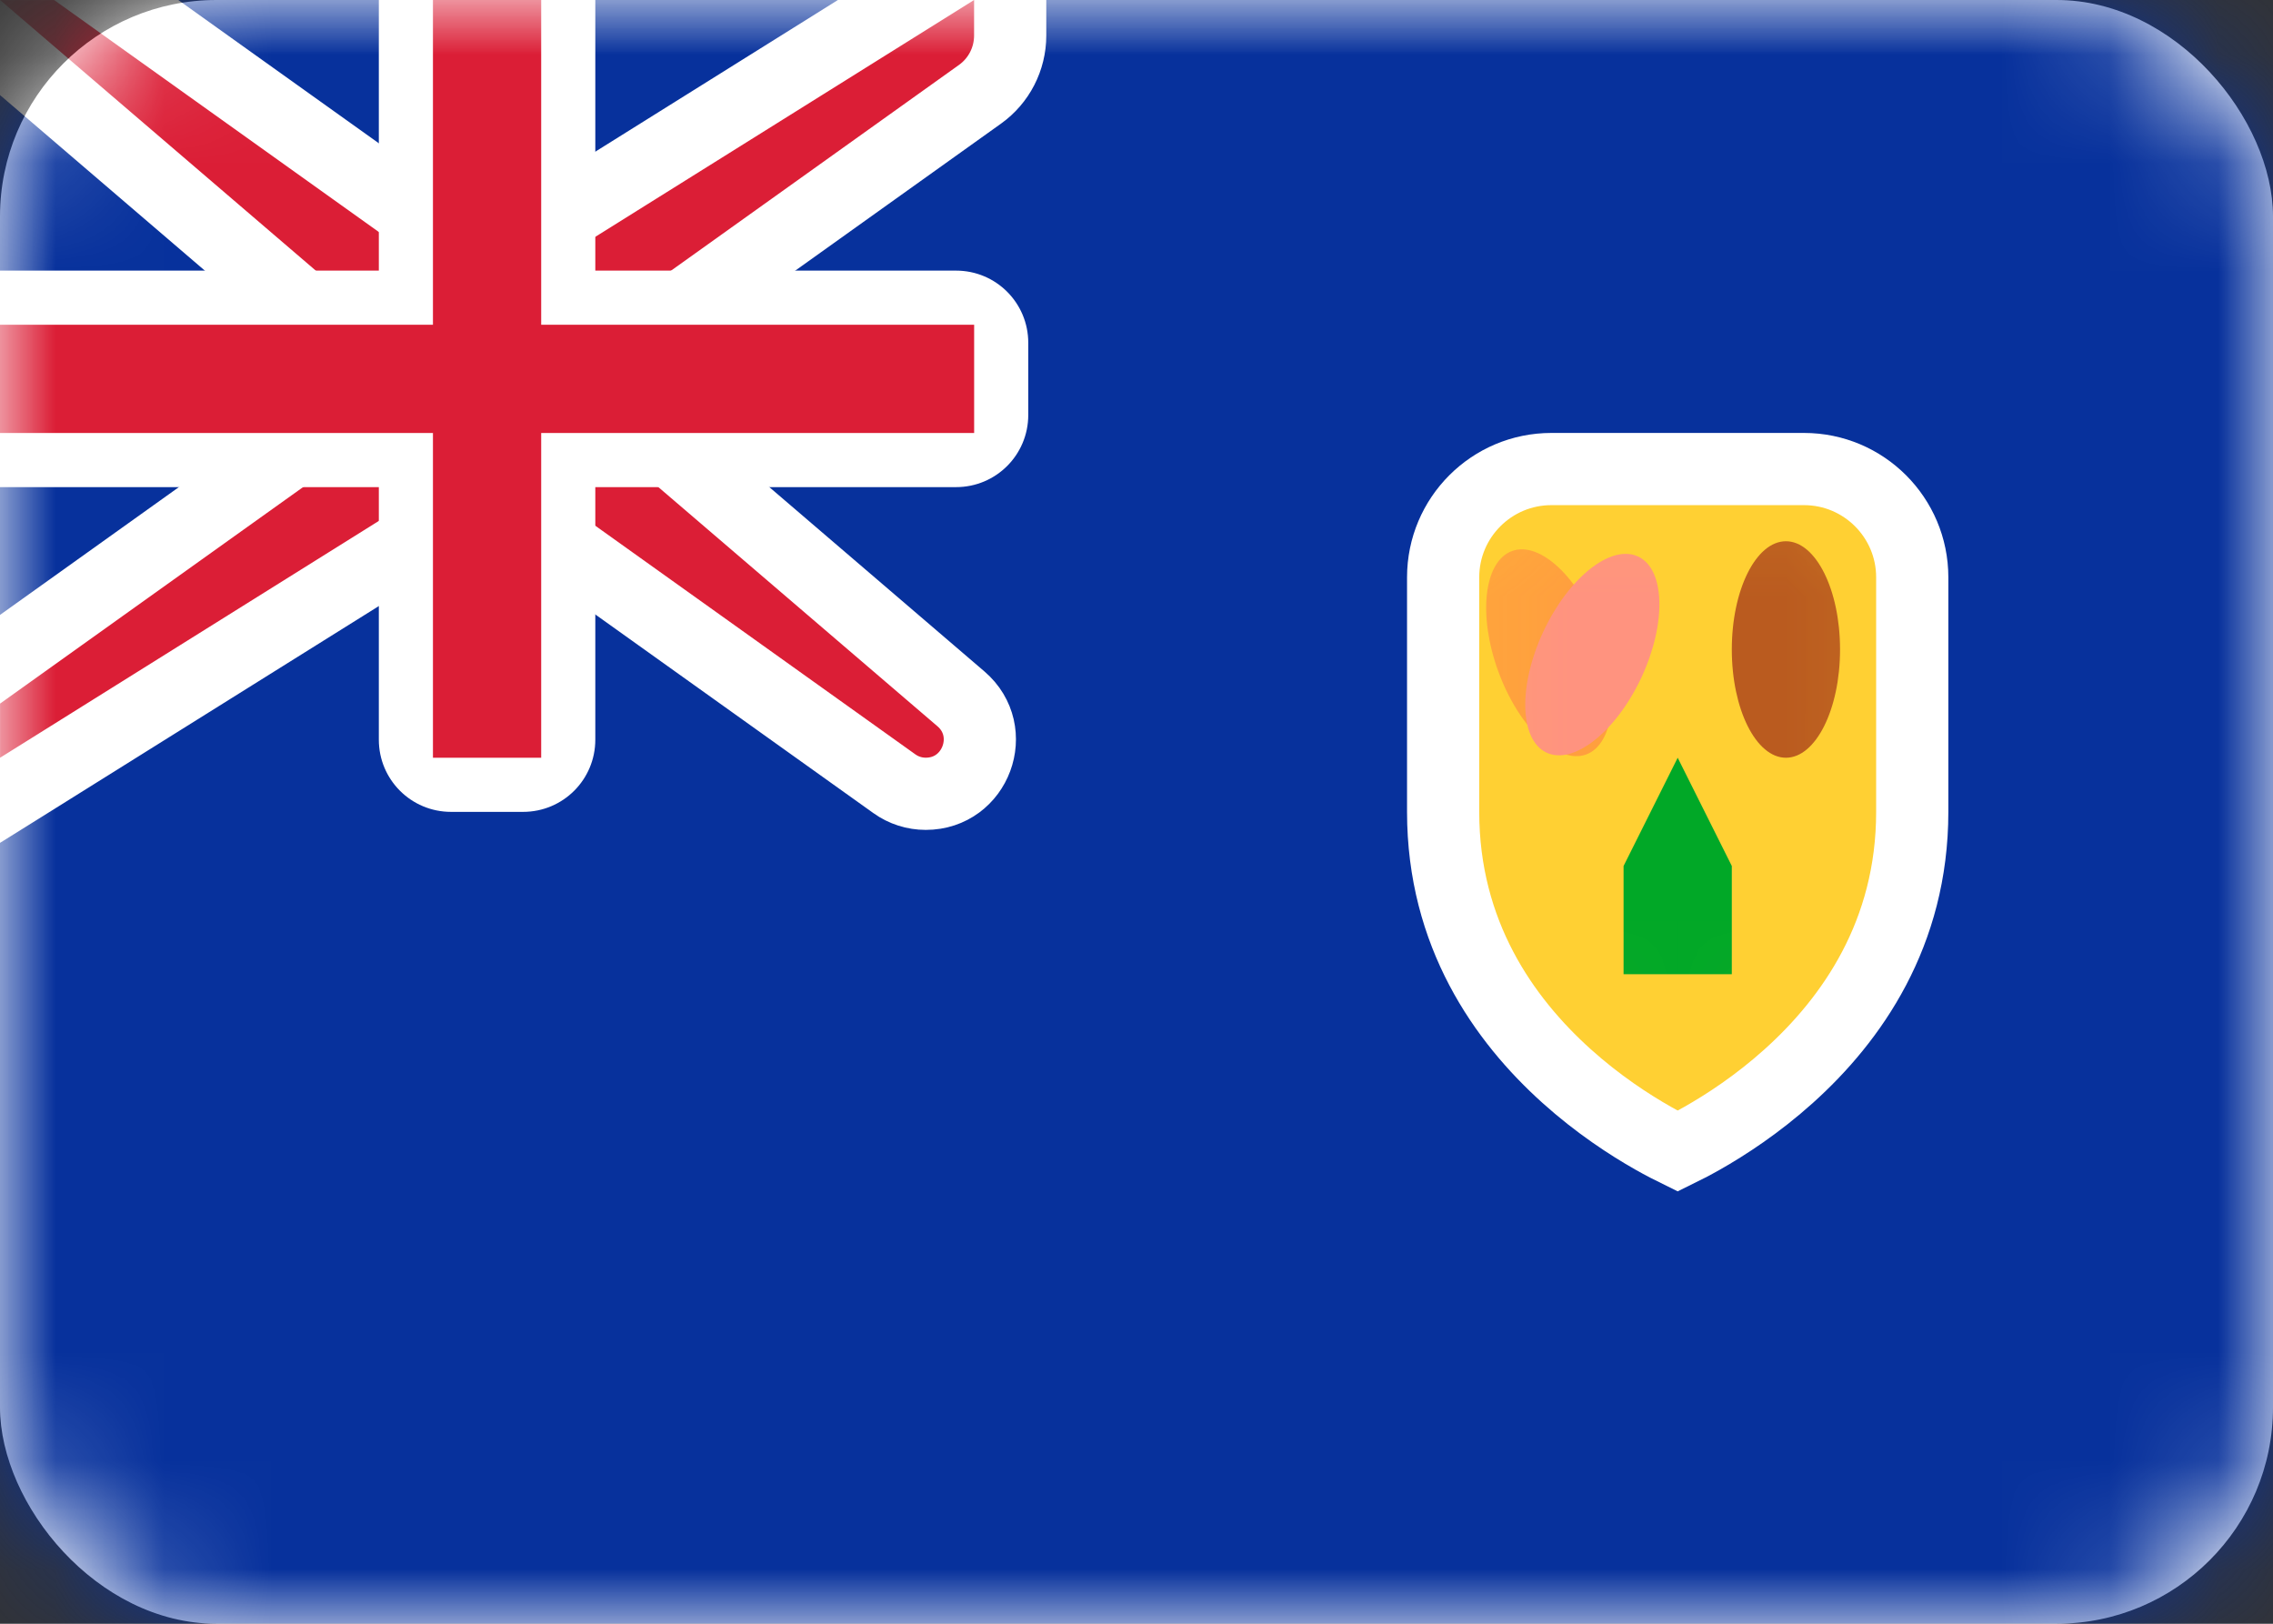 <svg width="21" height="15" viewBox="0 0 21 15" fill="none" xmlns="http://www.w3.org/2000/svg">
<rect x="0" y="0" width="21" height="15" fill="#333333" stroke="none"/>
<rect width="21" height="15" rx="2" fill="white"/>
<mask id="mask0_2314_22228" style="mask-type:alpha" maskUnits="userSpaceOnUse" x="0" y="0" width="21" height="15">
<rect width="21" height="15" rx="2" fill="white"/>
</mask>
<g mask="url(#mask0_2314_22228)">
<rect width="21" height="15" fill="#07319C"/>
<path d="M13.333 7.5V7.434V7.368V7.301V7.234V7.166V7.098V7.029V6.96V6.926V6.891V6.822V6.752V6.682V6.665V6.661V6.656V6.648V6.613V6.543V6.538V6.534V6.53V6.525V6.521V6.517V6.512V6.508V6.504V6.499V6.495V6.49V6.486V6.482V6.477V6.473V6.469V6.464V6.46V6.456V6.451V6.447V6.443V6.438V6.434V6.429V6.425V6.421V6.416V6.412V6.408V6.403V6.399V6.395V6.39V6.386V6.382V6.377V6.373V6.368V6.364V6.36V6.355V6.351V6.347V6.342V6.338V6.334V6.329V6.325V6.321V6.316V6.312V6.308V6.303V6.299V6.295V6.29V6.286V6.282V6.277V6.273V6.269V6.264V6.26V6.256V6.251V6.247V6.243V6.238V6.234V6.23V6.225V6.221V6.217V6.212V6.208V6.204V6.199V6.195V6.191V6.186V6.182V6.178V6.173V6.169V6.165V6.16V6.156V6.152V6.147V6.143V6.139V6.135V6.13V6.126V6.122V6.117V6.113V6.109V6.104V6.1V6.096V6.091V6.087V6.083V6.079V6.074V6.07V6.066V6.061V6.057V6.053V6.049V6.044V6.04V6.036V6.031V6.027V6.023V6.019V6.014V6.01V6.006V6.002V5.997V5.993V5.989V5.984V5.98V5.976V5.972V5.967V5.963V5.959V5.955V5.95V5.946V5.942V5.938V5.933V5.929V5.925V5.921V5.853V5.836V5.819V5.786V5.719V5.653V5.588V5.523V5.459V5.396V5.333C13.333 4.781 13.781 4.333 14.333 4.333H16.667C17.219 4.333 17.667 4.781 17.667 5.333V5.337V5.341V5.345V5.349V5.353V5.356V5.36V5.364V5.368V5.372V5.376V5.38V5.384V5.388V5.392V5.396V5.4V5.404V5.407V5.411V5.415V5.419V5.423V5.427V5.431V5.435V5.439V5.443V5.447V5.451V5.455V5.459V5.463V5.467V5.471V5.475V5.479V5.483V5.487V5.491V5.495V5.499V5.503V5.507V5.511V5.515V5.519V5.523V5.527V5.531V5.535V5.539V5.543V5.547V5.551V5.555V5.559V5.564V5.568V5.572V5.576V5.58V5.584V5.588V5.592V5.596V5.6V5.604V5.608V5.612V5.616V5.621V5.625V5.629V5.633V5.637V5.641V5.645V5.649V5.653V5.657V5.662V5.666V5.67V5.674V5.678V5.682V5.686V5.69V5.695V5.699V5.703V5.707V5.711V5.715V5.719V5.724V5.728V5.732V5.736V5.74V5.744V5.748V5.753V5.757V5.761V5.765V5.769V5.773V5.778V5.782V5.786V5.79V5.794V5.799V5.803V5.807V5.811V5.815V5.819V5.824V5.828V5.832V5.836V5.84V5.845V5.849V5.853V5.857V5.862V5.866V5.87V5.874V5.878V5.883V5.887V5.891V5.895V5.9V5.904V5.908V5.912V5.916V5.921V5.925V5.929V5.933V5.938V5.942V5.946V5.95V5.955V5.959V5.963V5.967V5.972V5.976V5.98V5.984V5.989V5.993V5.997V6.002V6.006V6.01V6.014V6.019V6.023V6.027V6.031V6.036V6.04V6.044V6.049V6.053V6.057V6.061V6.066V6.07V6.074V6.079V6.083V6.087V6.091V6.096V6.1V6.104V6.109V6.113V6.117V6.122V6.126V6.13V6.135V6.139V6.143V6.147V6.152V6.156V6.16V6.165V6.169V6.173V6.178V6.182V6.186V6.191V6.195V6.199V6.204V6.208V6.212V6.217V6.221V6.225V6.23V6.234V6.238V6.243V6.247V6.251V6.256V6.26V6.264V6.269V6.273V6.277V6.282V6.286V6.29V6.295V6.299V6.303V6.308V6.312V6.316V6.321V6.325V6.329V6.334V6.338V6.342V6.347V6.351V6.355V6.36V6.364V6.368V6.373V6.377V6.382V6.386V6.39V6.395V6.399V6.403V6.408V6.412V6.416V6.421V6.425V6.429V6.434V6.438V6.443V6.447V6.451V6.456V6.46V6.464V6.469V6.473V6.477V6.482V6.486V6.49V6.495V6.499V6.504V6.508V6.512V6.517V6.521V6.525V6.53V6.534V6.538V6.543V6.547V6.552V6.556V6.56V6.565V6.569V6.573V6.578V6.582V6.586V6.591V6.595V6.6V6.604V6.608V6.613V6.617V6.621V6.626V6.63V6.634V6.639V6.643V6.648V6.652V6.656V6.661V6.665V6.669V6.674V6.678V6.682V6.687V6.691V6.695V6.7V6.704V6.709V6.713V6.717V6.722V6.726V6.73V6.735V6.739V6.743V6.748V6.752V6.756V6.761V6.765V6.769V6.774V6.778V6.783V6.787V6.791V6.796V6.8V6.804V6.809V6.813V6.817V6.822V6.826V6.83V6.835V6.839V6.843V6.848V6.852V6.856V6.861V6.865V6.869V6.874V6.878V6.882V6.887V6.891V6.895V6.9V6.904V6.908V6.913V6.917V6.921V6.926V6.93V6.934V6.939V6.943V6.947V6.952V6.956V6.96V6.964V6.969V6.973V6.977V6.982V6.986V6.99V6.995V6.999V7.003V7.008V7.012V7.016V7.02V7.025V7.029V7.033V7.038V7.042V7.046V7.051V7.055V7.059V7.063V7.068V7.072V7.076V7.081V7.085V7.089V7.093V7.098V7.102V7.106V7.11V7.115V7.119V7.123V7.128V7.132V7.136V7.14V7.145V7.149V7.153V7.157V7.162V7.166V7.17V7.174V7.179V7.183V7.187V7.191V7.196V7.2V7.204V7.208V7.213V7.217V7.221V7.225V7.229V7.234V7.238V7.242V7.246V7.251V7.255V7.259V7.263V7.267V7.272V7.276V7.28V7.284V7.288V7.293V7.297V7.301V7.305V7.309V7.314V7.318V7.322V7.326V7.33V7.335V7.339V7.343V7.347V7.351V7.355V7.36V7.364V7.368V7.372V7.376V7.38V7.385V7.389V7.393V7.397V7.401V7.405V7.409V7.414V7.418V7.422V7.426V7.43V7.434V7.438V7.442V7.447V7.451V7.455V7.459V7.463V7.467V7.471V7.475V7.48V7.484V7.488V7.492V7.496V7.5C17.667 8.626 17.107 9.418 16.527 9.94C16.237 10.201 15.945 10.391 15.726 10.515C15.636 10.566 15.559 10.605 15.5 10.634C15.441 10.605 15.364 10.566 15.274 10.515C15.055 10.391 14.763 10.201 14.473 9.94C13.893 9.418 13.333 8.626 13.333 7.5Z" fill="#FFD033" stroke="white" stroke-width="0.667"/>
<mask id="mask1_2314_22228" style="mask-type:alpha" maskUnits="userSpaceOnUse" x="13" y="4" width="5" height="7">
<path d="M13.333 7.5V7.434V7.368V7.301V7.234V7.166V7.098V7.029V6.96V6.926V6.891V6.822V6.752V6.682V6.665V6.661V6.656V6.648V6.613V6.543V6.538V6.534V6.53V6.525V6.521V6.517V6.512V6.508V6.504V6.499V6.495V6.49V6.486V6.482V6.477V6.473V6.469V6.464V6.46V6.456V6.451V6.447V6.443V6.438V6.434V6.429V6.425V6.421V6.416V6.412V6.408V6.403V6.399V6.395V6.39V6.386V6.382V6.377V6.373V6.368V6.364V6.36V6.355V6.351V6.347V6.342V6.338V6.334V6.329V6.325V6.321V6.316V6.312V6.308V6.303V6.299V6.295V6.29V6.286V6.282V6.277V6.273V6.269V6.264V6.26V6.256V6.251V6.247V6.243V6.238V6.234V6.23V6.225V6.221V6.217V6.212V6.208V6.204V6.199V6.195V6.191V6.186V6.182V6.178V6.173V6.169V6.165V6.16V6.156V6.152V6.147V6.143V6.139V6.135V6.13V6.126V6.122V6.117V6.113V6.109V6.104V6.1V6.096V6.091V6.087V6.083V6.079V6.074V6.07V6.066V6.061V6.057V6.053V6.049V6.044V6.04V6.036V6.031V6.027V6.023V6.019V6.014V6.01V6.006V6.002V5.997V5.993V5.989V5.984V5.98V5.976V5.972V5.967V5.963V5.959V5.955V5.95V5.946V5.942V5.938V5.933V5.929V5.925V5.921V5.853V5.836V5.819V5.786V5.719V5.653V5.588V5.523V5.459V5.396V5.333C13.333 4.781 13.781 4.333 14.333 4.333H16.667C17.219 4.333 17.667 4.781 17.667 5.333V5.337V5.341V5.345V5.349V5.353V5.356V5.36V5.364V5.368V5.372V5.376V5.38V5.384V5.388V5.392V5.396V5.4V5.404V5.407V5.411V5.415V5.419V5.423V5.427V5.431V5.435V5.439V5.443V5.447V5.451V5.455V5.459V5.463V5.467V5.471V5.475V5.479V5.483V5.487V5.491V5.495V5.499V5.503V5.507V5.511V5.515V5.519V5.523V5.527V5.531V5.535V5.539V5.543V5.547V5.551V5.555V5.559V5.564V5.568V5.572V5.576V5.58V5.584V5.588V5.592V5.596V5.6V5.604V5.608V5.612V5.616V5.621V5.625V5.629V5.633V5.637V5.641V5.645V5.649V5.653V5.657V5.662V5.666V5.67V5.674V5.678V5.682V5.686V5.69V5.695V5.699V5.703V5.707V5.711V5.715V5.719V5.724V5.728V5.732V5.736V5.74V5.744V5.748V5.753V5.757V5.761V5.765V5.769V5.773V5.778V5.782V5.786V5.79V5.794V5.799V5.803V5.807V5.811V5.815V5.819V5.824V5.828V5.832V5.836V5.84V5.845V5.849V5.853V5.857V5.862V5.866V5.87V5.874V5.878V5.883V5.887V5.891V5.895V5.9V5.904V5.908V5.912V5.916V5.921V5.925V5.929V5.933V5.938V5.942V5.946V5.95V5.955V5.959V5.963V5.967V5.972V5.976V5.98V5.984V5.989V5.993V5.997V6.002V6.006V6.01V6.014V6.019V6.023V6.027V6.031V6.036V6.04V6.044V6.049V6.053V6.057V6.061V6.066V6.07V6.074V6.079V6.083V6.087V6.091V6.096V6.1V6.104V6.109V6.113V6.117V6.122V6.126V6.13V6.135V6.139V6.143V6.147V6.152V6.156V6.16V6.165V6.169V6.173V6.178V6.182V6.186V6.191V6.195V6.199V6.204V6.208V6.212V6.217V6.221V6.225V6.23V6.234V6.238V6.243V6.247V6.251V6.256V6.26V6.264V6.269V6.273V6.277V6.282V6.286V6.29V6.295V6.299V6.303V6.308V6.312V6.316V6.321V6.325V6.329V6.334V6.338V6.342V6.347V6.351V6.355V6.36V6.364V6.368V6.373V6.377V6.382V6.386V6.39V6.395V6.399V6.403V6.408V6.412V6.416V6.421V6.425V6.429V6.434V6.438V6.443V6.447V6.451V6.456V6.46V6.464V6.469V6.473V6.477V6.482V6.486V6.49V6.495V6.499V6.504V6.508V6.512V6.517V6.521V6.525V6.53V6.534V6.538V6.543V6.547V6.552V6.556V6.56V6.565V6.569V6.573V6.578V6.582V6.586V6.591V6.595V6.6V6.604V6.608V6.613V6.617V6.621V6.626V6.63V6.634V6.639V6.643V6.648V6.652V6.656V6.661V6.665V6.669V6.674V6.678V6.682V6.687V6.691V6.695V6.7V6.704V6.709V6.713V6.717V6.722V6.726V6.73V6.735V6.739V6.743V6.748V6.752V6.756V6.761V6.765V6.769V6.774V6.778V6.783V6.787V6.791V6.796V6.8V6.804V6.809V6.813V6.817V6.822V6.826V6.83V6.835V6.839V6.843V6.848V6.852V6.856V6.861V6.865V6.869V6.874V6.878V6.882V6.887V6.891V6.895V6.9V6.904V6.908V6.913V6.917V6.921V6.926V6.93V6.934V6.939V6.943V6.947V6.952V6.956V6.96V6.964V6.969V6.973V6.977V6.982V6.986V6.99V6.995V6.999V7.003V7.008V7.012V7.016V7.02V7.025V7.029V7.033V7.038V7.042V7.046V7.051V7.055V7.059V7.063V7.068V7.072V7.076V7.081V7.085V7.089V7.093V7.098V7.102V7.106V7.11V7.115V7.119V7.123V7.128V7.132V7.136V7.14V7.145V7.149V7.153V7.157V7.162V7.166V7.17V7.174V7.179V7.183V7.187V7.191V7.196V7.2V7.204V7.208V7.213V7.217V7.221V7.225V7.229V7.234V7.238V7.242V7.246V7.251V7.255V7.259V7.263V7.267V7.272V7.276V7.28V7.284V7.288V7.293V7.297V7.301V7.305V7.309V7.314V7.318V7.322V7.326V7.33V7.335V7.339V7.343V7.347V7.351V7.355V7.36V7.364V7.368V7.372V7.376V7.38V7.385V7.389V7.393V7.397V7.401V7.405V7.409V7.414V7.418V7.422V7.426V7.43V7.434V7.438V7.442V7.447V7.451V7.455V7.459V7.463V7.467V7.471V7.475V7.48V7.484V7.488V7.492V7.496V7.5C17.667 8.626 17.107 9.418 16.527 9.94C16.237 10.201 15.945 10.391 15.726 10.515C15.636 10.566 15.559 10.605 15.5 10.634C15.441 10.605 15.364 10.566 15.274 10.515C15.055 10.391 14.763 10.201 14.473 9.94C13.893 9.418 13.333 8.626 13.333 7.5Z" fill="white" stroke="white" stroke-width="0.667"/>
</mask>
<g mask="url(#mask1_2314_22228)">
<path fill-rule="evenodd" clip-rule="evenodd" d="M16.5 7C16.776 7 17 6.552 17 6C17 5.448 16.776 5 16.5 5C16.224 5 16 5.448 16 6C16 6.552 16.224 7 16.5 7Z" fill="#BA5B1F"/>
<path fill-rule="evenodd" clip-rule="evenodd" d="M14.654 6.97C14.913 6.875 14.971 6.378 14.782 5.859C14.593 5.34 14.229 4.996 13.97 5.09C13.71 5.185 13.653 5.682 13.842 6.201C14.031 6.72 14.394 7.064 14.654 6.97Z" fill="#FF9F3E"/>
<path fill-rule="evenodd" clip-rule="evenodd" d="M14.289 6.953C14.539 7.07 14.931 6.759 15.165 6.258C15.398 5.758 15.384 5.257 15.134 5.141C14.884 5.024 14.492 5.335 14.258 5.836C14.025 6.336 14.038 6.836 14.289 6.953Z" fill="#FF937F"/>
<path fill-rule="evenodd" clip-rule="evenodd" d="M15 8L15.5 7L16 8V9H15V8Z" fill="#01A827"/>
</g>
<path d="M0 -0.333H-0.901L-0.217 0.253L3.167 3.153V3.828L-0.194 6.229L-0.333 6.328V6.5V7V7.601L0.177 7.283L4.096 4.833H4.893L8.263 7.24C8.348 7.301 8.449 7.333 8.553 7.333C9.016 7.333 9.229 6.757 8.878 6.456L5.833 3.847V3.172L9.054 0.871C9.229 0.746 9.333 0.544 9.333 0.328V0V-0.601L8.823 -0.283L4.904 2.167H4.107L0.694 -0.271L0.607 -0.333H0.5H0Z" fill="#DB1E36" stroke="white" stroke-width="0.667"/>
<path fill-rule="evenodd" clip-rule="evenodd" d="M0 2.5V4.5H3.5V6.833C3.5 7.202 3.798 7.5 4.167 7.5H4.833C5.202 7.5 5.5 7.202 5.5 6.833V4.5H8.833C9.202 4.5 9.5 4.202 9.5 3.833V3.167C9.5 2.798 9.202 2.5 8.833 2.5H5.5V0H3.5V2.5H0Z" fill="white"/>
<path fill-rule="evenodd" clip-rule="evenodd" d="M0 3H4V2.5V0H5V2.5V3H9V4H5V4.5V7H4V4.5V4H0V3Z" fill="#DB1E36"/>
</g>
</svg>
